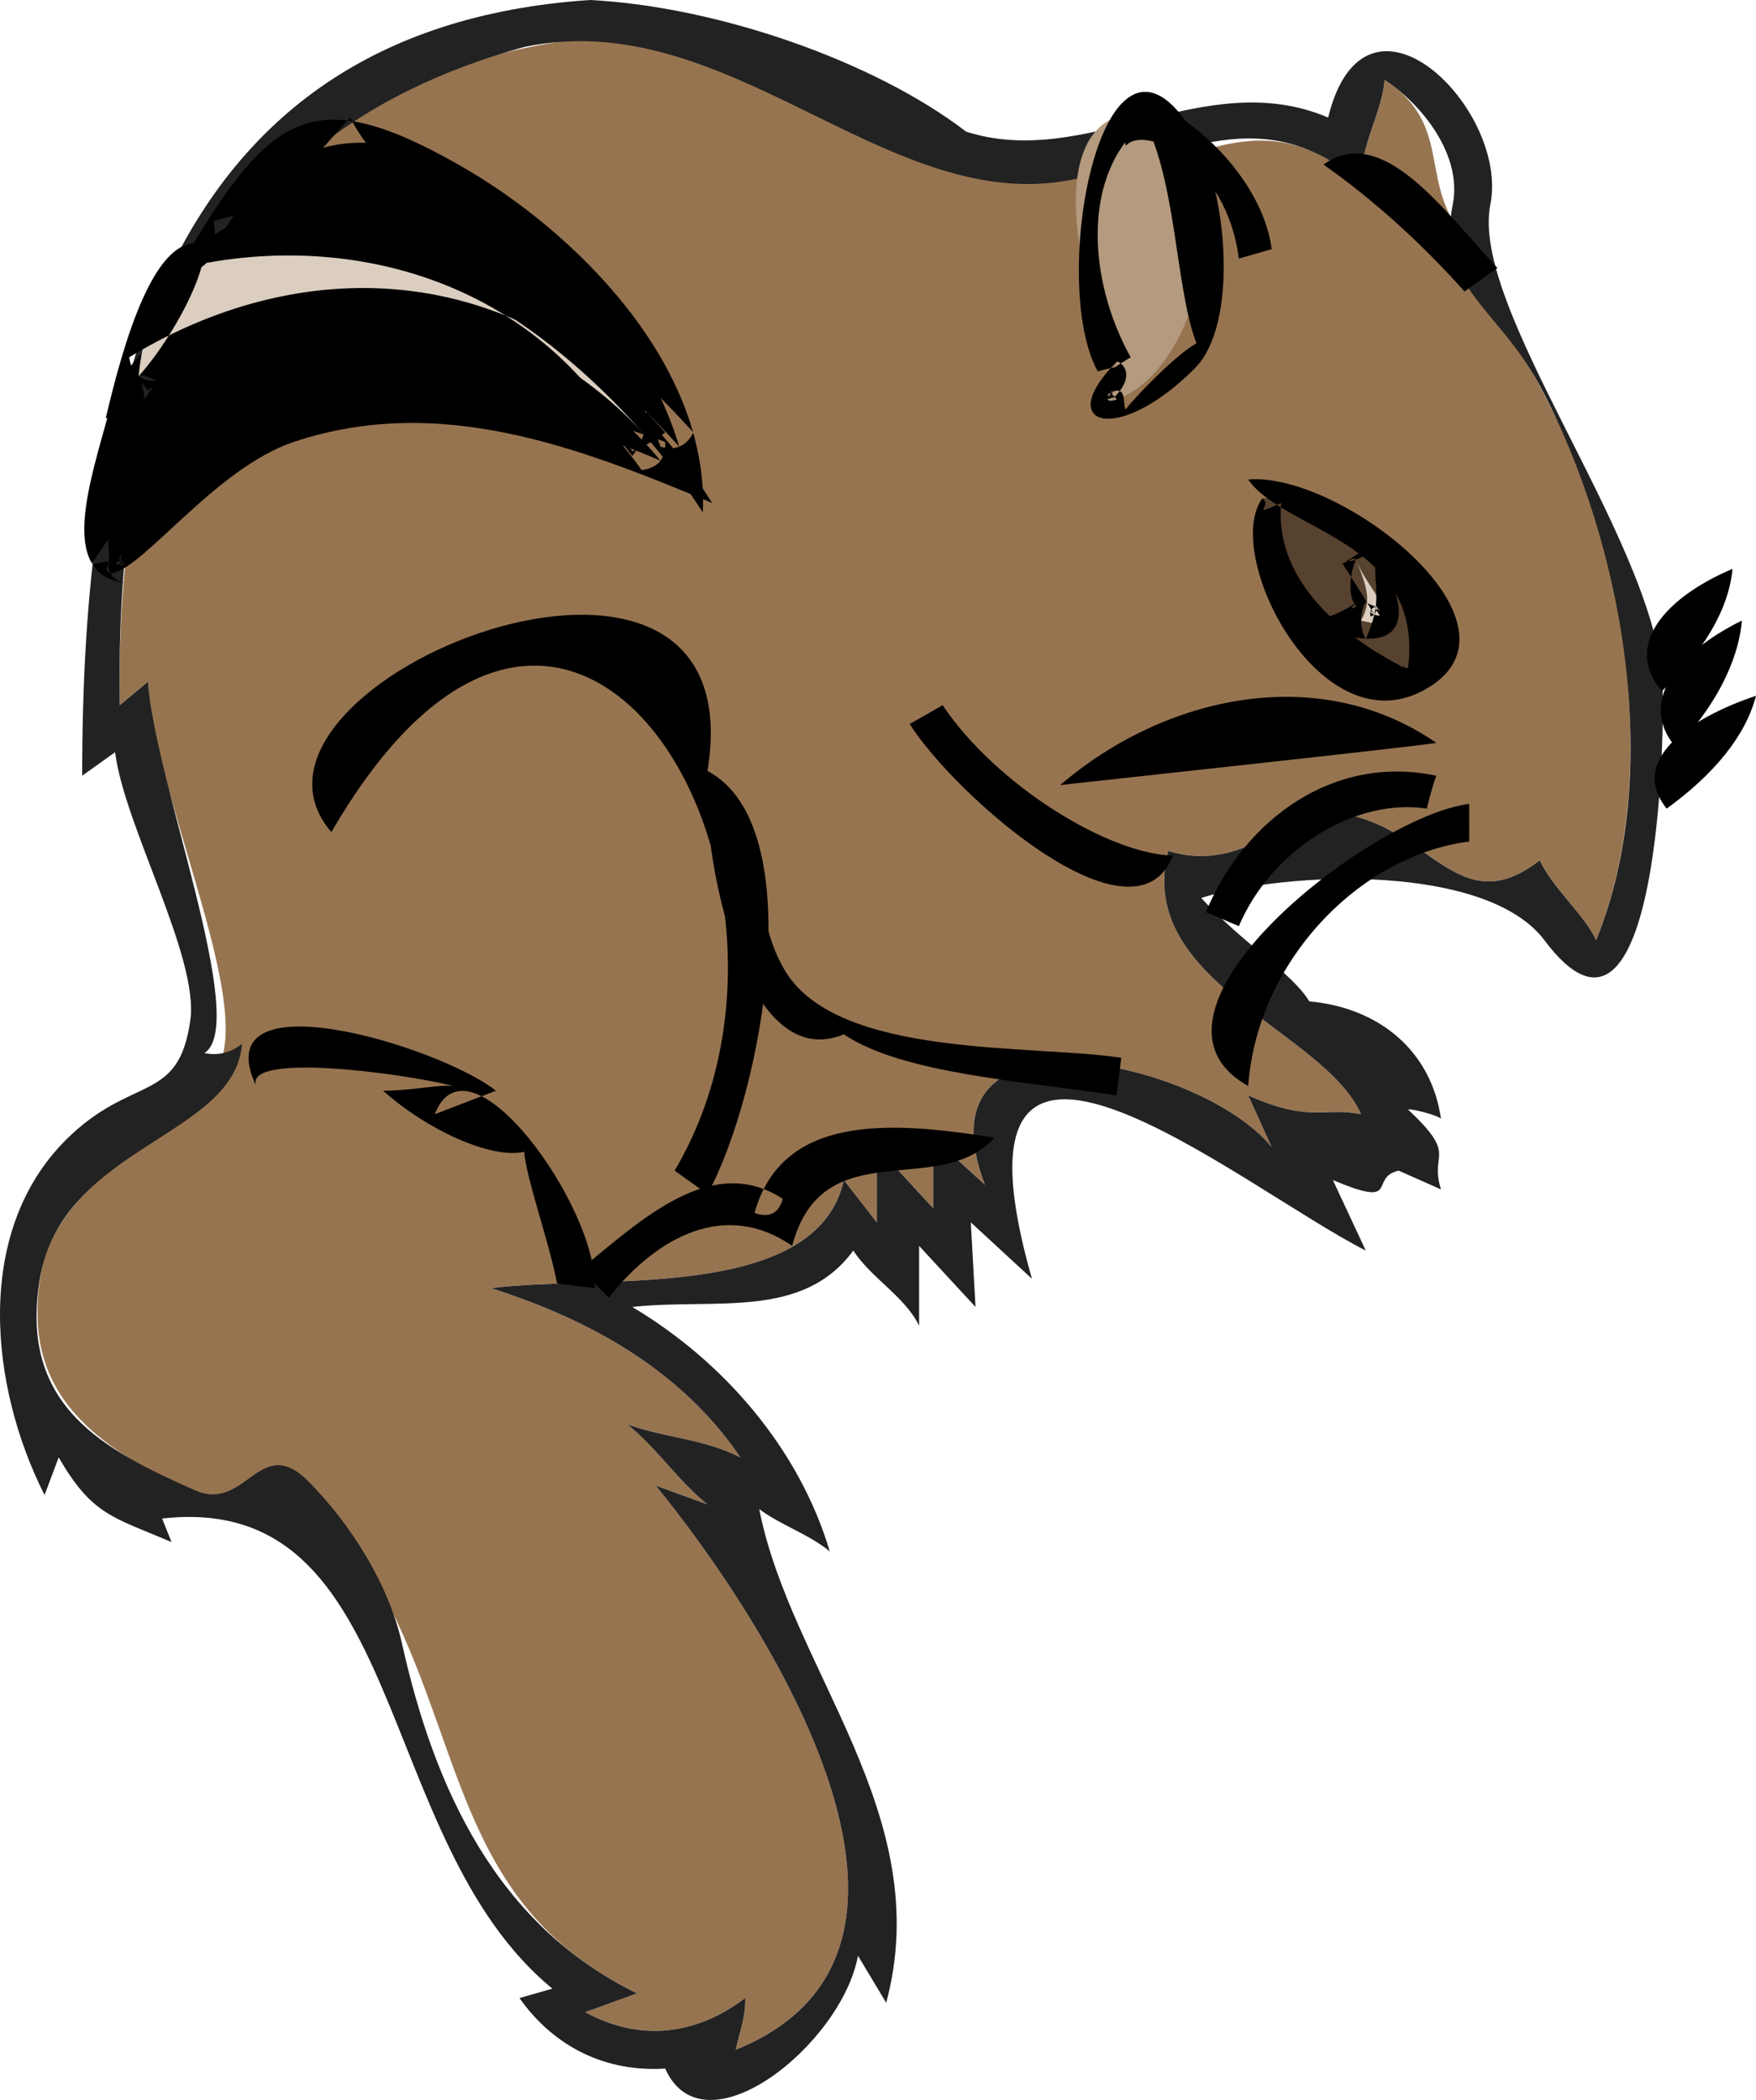<svg xmlns="http://www.w3.org/2000/svg" xmlns:xlink="http://www.w3.org/1999/xlink" version="1.1" id="Layer_1" x="0px" y="0px" enable-background="new 0 0 822.05 841.89" xml:space="preserve" viewBox="270.14 253.89 280.11 335.01">
<path fill-rule="evenodd" clip-rule="evenodd" fill="#977450" d="M364.25,259.89c-58.749,6.491-75.865,54.859-75,106.5  c1.5-1.25,3-2.5,4.5-3.75c1.117,17.709,14.867,46.987,12,59.25c6.124,3.724-25.573,17.616-28.875,34.125  c-4.005,20.024,8.367,27.833,21.375,34.875c17.564,9.508,20.499-9.752,35.25,21.75c10.925,23.331,11.411,46.202,38.25,59.25  c-2.75,1-5.5,2-8.25,3c8.529,4.684,17.585,3.789,25.5-2.25c0.146,2.8-0.931,5.589-1.5,8.25c38.931-15.736,4.896-68.345-12.75-90  c2.75,1,5.5,2,8.25,3c-4.717-3.79-7.95-8.854-12.75-12.75c6.365,2.22,11.981,2.227,18,5.25c-9.422-13.912-24.034-21.982-39.75-27  c16.738-2.211,51.92,2.402,56.252-17.25c1.75,2.25,3.5,4.5,5.25,6.75c0-4,0-8,0-12c2.999,3.25,5.999,6.5,8.998,9.75  c0-3.75,0-7.5,0-11.25c2.75,2.5,5.5,5,8.25,7.5c-11.395-29.813,34.329-20.043,45.75-6c-1.25-2.75-2.5-5.5-3.75-8.25  c9.998,4.435,11.89,1.798,18,3c-5.842-13.317-36.141-21.123-30.75-42c12.18,3.778,19.243-6.809,27-6  c14.461,1.508,19.113,17.734,32.25,7.5c2.158,4.551,7.243,8.814,9,12.75c10.025-24.559,5.37-59.759-6.375-83.25  c-5.329-10.658-13.093-25.018-16.875-32.25c-4.024-7.695-0.789-15.432-10.5-21.75c-0.363,5.082-3.972,10.622-3.75,16.5  c-16.018-14.08-27.301-2.085-40.5-1.5C417.186,282.95,394.122,262.196,364.25,259.89z"/>
<path fill-rule="evenodd" clip-rule="evenodd" fill="#222222" d="M401.752,556.14L401.752,556.14L401.752,556.14z M383.75,575.64  L383.75,575.64L383.75,575.64z M439.25,427.14L439.25,427.14L439.25,427.14z M479,409.89L479,409.89z M494.75,269.64L494.75,269.64z   M353.75,261.39c32.167-6.838,57.274,26.204,86.25,21.375c15.828-2.638,30.822-14.065,47.25,0.375  c-0.222-5.878,3.387-11.418,3.75-16.5c5.994,3.9,12.444,12.027,10.875,19.875c-2.625,13.125,7.311,16.561,13.875,28.875  c13.323,24.994,19.932,61.722,9,88.5c-1.757-3.936-6.842-8.199-9-12.75c-13.137,10.234-17.789-5.992-32.25-7.5  c-7.757-0.809-14.82,9.778-27,6c-5.391,20.877,24.908,28.683,30.75,42c-6.11-1.202-8.002,1.435-18-3c1.25,2.75,2.5,5.5,3.75,8.25  c-11.421-14.043-57.145-23.813-45.75,6c-2.75-2.5-5.5-5-8.25-7.5c0,3.75,0,7.5,0,11.25c-2.999-3.25-5.999-6.5-8.998-9.75  c0,4,0,8,0,12c-1.75-2.25-3.5-4.5-5.25-6.75c-4.332,19.652-39.514,15.039-56.252,17.25c15.716,5.018,30.328,13.088,39.75,27  c-6.019-3.023-11.635-3.03-18-5.25c4.8,3.896,8.033,8.96,12.75,12.75c-2.75-1-5.5-2-8.25-3c17.646,21.655,51.681,74.264,12.75,90  c0.569-2.661,1.646-5.45,1.5-8.25c-7.915,6.039-16.971,6.934-25.5,2.25c2.75-1,5.5-2,8.25-3  c-22.441-10.91-32.368-32.782-37.5-55.875c-2.067-9.3-8.164-19.039-15-25.875c-7.678-7.678-9.899,5.091-18,1.5  c-14.589-6.467-28.159-13.468-24.75-33.75c3.583-21.312,31.123-22.563,32.25-37.5c-1.776,1.447-3.776,1.947-6,1.5  c7.261-4.65-8.018-43.682-9-59.25c-1.5,1.25-3,2.5-4.5,3.75C288.423,317,301.359,275.835,353.75,261.39z M364.25,253.89  c-70.168,4.681-81,67.602-81,123.75c1.75-1.25,3.5-2.5,5.25-3.75c1.475,11.755,13.402,32.705,12,42.75  c-1.878,13.45-9.334,8.584-19.875,19.125c-14.684,14.684-12.142,39.303-3.375,56.625c0.75-2,1.5-4,2.25-6  c5.34,9.207,8.575,9.485,18,13.5c-0.5-1.25-1-2.5-1.5-3.75c39.37-4.445,33.292,51.16,62.25,75c-1.75,0.5-3.5,1-5.25,1.5  c5.541,7.827,13.765,11.845,23.25,11.25c6.139,13.798,28.143-3.818,30.752-18c1.5,2.5,3,5,4.5,7.5  c8.047-29.974-15.241-53.142-20.252-78.75c3.489,2.589,7.912,3.98,11.252,6.75c-4.887-16.407-16.922-30.303-31.502-39  c13.093-1.449,27.096,2.107,35.252-9c2.777,4.318,8.305,7.394,10.498,12c0-4.25,0-8.5,0-12.75c3,3.25,6,6.5,9,9.75  c-0.25-4.5-0.5-9-0.75-13.5c3.25,3,6.5,6,9.75,9c-15.914-55.737,33.09-14.708,53.25-4.5c-1.75-3.75-3.5-7.5-5.25-11.25  c11.024,4.659,5.599-0.365,10.5-1.5c2.25,1,4.5,2,6.75,3c-1.902-5.992,2.843-5.153-5.25-12.75c0.631-0.178,5.01,1.009,5.25,1.5  c-1.536-10.877-9.903-17.755-21-18.75c-2.837-4.639-10.712-9.333-17.25-16.5c13.881-4.361,45.57-5.49,54.75,6.75  c18.337,24.45,19.388-34.154,18.75-42c-1.844-22.677-30.655-58.973-27.375-75.375c3.049-15.242-19.943-38.086-25.875-13.875  c-19.741-8.391-38.445,8.432-57.75,2.25c1-1,1-1,0,0C409.722,263.722,384.711,254.939,364.25,253.89z"/>
<path fill-rule="evenodd" clip-rule="evenodd" d="M311,427.14c-2.022-5.36,22.765-2.162,31.5,0c-2.446-0.271-6.487,0.738-11.25,0.75  c7.083,6.323,17.251,10.934,22.5,9.75c0.387,4.482,3.949,14.193,5.25,21c2,0.25,4,0.5,6,0.75c0.606-12.782-20.114-41.714-25.5-27.75  c3.25-1.25,6.5-2.5,9.75-3.75C340.226,420.762,302.624,409.313,311,427.14z"/>
<path fill-rule="evenodd" clip-rule="evenodd" d="M323,386.64c38.769-66.937,81.888,8.317,54.75,54c1.75,1.25,3.5,2.5,5.25,3.75  c8.83-16.263,16.547-58.834,0-67.5C391.1,327.375,302.621,362.952,323,386.64z"/>
<path fill-rule="evenodd" clip-rule="evenodd" d="M428.75,435.39c-16.794-2.738-33.863-3.721-38.25,12  c2.348,0.833,3.848,0.083,4.502-2.25c-11.315-7.354-22.507,3.282-32.252,11.25c1.5,1.5,3,3,4.5,4.5  c7.888-9.957,18.791-15.49,29.252-8.25C401.389,434.256,419.839,445.291,428.75,435.39z"/>
<path fill-rule="evenodd" clip-rule="evenodd" d="M383,383.64c0.898,14.555,7.72,41.085,21.752,35.25  c9.249,6.328,29.28,7.544,43.498,9.75c0.25-2,0.5-4,0.75-6c-14.06-2.182-45.191,0.179-53.623-13.875  C388.893,397.959,394.337,386.768,383,383.64z"/>
<path fill-rule="evenodd" clip-rule="evenodd" d="M457.25,390.39c-10.258-0.267-28.074-11.129-36.75-24c-1.75,1-3.5,2-5.25,3  C422.521,380.866,451.078,405.975,457.25,390.39z"/>
<path fill-rule="evenodd" clip-rule="evenodd" fill="#57422F" d="M471.5,333.39c-0.85,13.756,8.464,27.75,23.25,27.75  C502.938,361.14,489.317,331.581,471.5,333.39z"/>
<path fill-rule="evenodd" clip-rule="evenodd" d="M471.5,333.39c-6.427,8.863,8.946,39.349,25.5,30.75  c19.151-9.948-12.853-35.077-27.75-33.75c5.739,8.302,28.032,9.819,25.5,30c-0.729,0.407-0.53-0.628-0.75,0  c-0.572-0.541-21.008-9.598-19.5-26.25C469.155,336.493,473.317,334.558,471.5,333.39z"/>
<path fill-rule="evenodd" clip-rule="evenodd" fill="#B49A7E" d="M448.25,311.64c-0.836,2.419-3.301,3.582-3,6.75  c19.041-2.245,23.953-46.681,6.75-46.5C434.334,272.076,443.968,304.919,448.25,311.64z"/>
<path fill-rule="evenodd" clip-rule="evenodd" d="M448.25,311.64c-10.104,10.064-0.003,13.503,12.444,1.056  c7.223-7.223,5.114-28.792-0.069-37.431c-14.49-24.15-23.383,23.443-15.375,37.875c4.494-1.325,0.77,0.43,5.25-2.25  c-7.106-12.812-7.647-29.615,2.25-37.5c-0.5,1.25-0.25,1.75,0.75,1.5c-0.828-2.176,1.38,0.097-1.5-3c5.9,9.873,5.526,27.863,9,36.75  c-3.179,1.776-9.545,8.276-11.25,10.5c-0.656-0.015,0.544-4.638-3-2.25c0.75,0.25,1,0,0.75-0.75c0.179,0.282-1.935,2.299,0.75,1.5  c-0.5-1-1-1-1.5,0c2.005-0.828,0.847-0.064,0.75,0C452.129,313.337,448.324,311.201,448.25,311.64z"/>
<path fill-rule="evenodd" clip-rule="evenodd" d="M449.75,277.14c2.773-3.377,16.008,2.292,18,18c1.75-0.5,3.5-1,5.25-1.5  C470.74,276.328,444.454,260.777,449.75,277.14z"/>
<path fill-rule="evenodd" clip-rule="evenodd" d="M481.25,280.14c8.11,5.691,15.76,12.693,22.5,20.25c1.75-1.25,3.5-2.5,5.25-3.75  C500.286,287.294,490.636,273.47,481.25,280.14z"/>
<path fill-rule="evenodd" clip-rule="evenodd" fill="#DBCEC0" d="M486.5,343.14c1.298,3.83,2.73,6.245,0.75,9.75  c-0.313-0.014,3.863,0.78,3.75,0.75C491.242,349.276,487.921,347.333,486.5,343.14z"/>
<path fill-rule="evenodd" clip-rule="evenodd" d="M486.5,343.14c-0.108-0.374-2.081,5.157,0,7.5c-1,0-1,0,0,0  c-0.092,0.001-1.516,1.038,0-0.75c0.766-0.296-4.277,3.292-8.25,3c14.311,6.665,19.65,1.466,10.5-12c-1.5,1-3,2-4.5,3  c-0.823-1.571,3.525,5.34,5.25,8.25c-0.677-1.03-0.927-1.03-0.75,0c0.275,0.506,1.794-1.709,0.75-1.5  c-1.212,0.737-0.962,1.237,0.75,1.5c-1.054-1.711-1.054-1.961,0-0.75c-1-1-1-1,0,0c-0.322-0.903-1.844-0.965-2.25-1.5c-1,2-1,4,0,6  c2.688-6.439,1.322-6.489,1.5-14.25C483.628,344.907,485.483,342.513,486.5,343.14z"/>
<path fill-rule="evenodd" clip-rule="evenodd" d="M499.25,372.39c-18.868-13.004-43.484-7.445-60,6.75  C439.158,379.101,498.911,372.685,499.25,372.39z"/>
<path fill-rule="evenodd" clip-rule="evenodd" d="M504.5,382.14c-15.57,1.849-56.096,33.372-35.25,45  c1.43-19.948,17.841-36.802,35.25-39C504.5,388.063,504.523,384.382,504.5,382.14z"/>
<path fill-rule="evenodd" clip-rule="evenodd" d="M499.25,377.64c-16.202-3.44-30.486,6.736-36.75,21.75  c1.75,0.75,3.5,1.5,5.25,2.25c5.406-12.61,18.849-20.476,30-18.75C497.76,382.835,498.485,379.685,499.25,377.64z"/>
<path fill-rule="evenodd" clip-rule="evenodd" d="M535.25,364.14c6.55-6.226,10.663-13,11.25-19.5  C535.687,349.223,529.03,356.945,535.25,364.14z"/>
<path fill-rule="evenodd" clip-rule="evenodd" d="M537.5,373.14c5.989-6.221,9.916-13.513,10.5-20.25  C537.576,358.008,531.325,366.034,537.5,373.14z"/>
<path fill-rule="evenodd" clip-rule="evenodd" d="M536,382.89c7.34-5.322,12.562-11.456,14.25-18  C539.463,368.49,529.897,375.255,536,382.89z"/>
<path fill-rule="evenodd" clip-rule="evenodd" d="M287.75,345.39c17.642-32.199,57.877-31.115,87.75-18  C349.17,295.162,282.023,290.15,287.75,345.39z"/>
<path fill-rule="evenodd" clip-rule="evenodd" d="M287.75,345.39c4.987-0.382,16.683-16.811,29.25-21  c23.161-7.72,45.238,0.733,66.75,9.75c-13.074-20.763-34.179-36.438-59.625-34.125c-13.323,1.211-32.542,4.379-36.375,18.75  c-3.096,11.608-8.581,26.61,2.25,28.125c-2.332-0.653-3.082-2.153-2.25-4.5c0.991,5.122-0.004-0.071,0,0  c0.65,3.114,2.314,0.416,2.25,1.5c-0.579-1.053-1.329-1.053-2.25,0c2.47-1.377,2.27,0.851,1.5,0c1.617-8.019,6.088-23.852,3-30  c27.984-4.094,57.614-16.89,80.25,15c2.651-0.376,3.901-1.876,3.75-4.5c-34.015-12.206-69.928-14.53-91.5,19.5  C290.874,342.753,285.473,344.111,287.75,345.39z"/>
<path fill-rule="evenodd" clip-rule="evenodd" fill="#DBCEC0" d="M292.25,313.89c4.54-46.128,68.881-14.156,81.75,10.5  C353.194,300.542,318.564,295.404,292.25,313.89z"/>
<path fill-rule="evenodd" clip-rule="evenodd" d="M292.25,313.89c2.916-3.062,9.409-12.558,10.5-19.5c1.288,0.405,0.078,1.091,0,1.5  c27.022-5.011,54.877,5.135,68.25,30c1.876-0.783,3.626-1.783,5.25-3c-22.698-26.34-56.261-29.781-85.5-12  c0.376,2.651,1.876,3.901,4.5,3.75c-3.446-1.576-3.946-1.076-1.5,1.5c25.764-15.211,58.808-14.308,77.25,10.5  c15.508-20.739-53.998-50.45-68.25-33.75c-7.941-2.376-13.014,16.139-15.75,27.75C292.35,318.883,291.405,315.16,292.25,313.89z"/>
<path fill-rule="evenodd" clip-rule="evenodd" d="M305,292.14c21.695-38.312,64.421,2.91,73.5,33  C360.432,305.337,333.715,283.517,305,292.14z"/>
<path fill-rule="evenodd" clip-rule="evenodd" d="M305,292.14c6.398-2.332,15.526-13.521,21-19.5  c8.776,17.479,40.802,27.404,49.5,52.5c2.354,0.707,4.104-0.043,5.25-2.25c-18.911-20.826-46.73-42.361-76.5-33.75  c0.526,5.96,0.05,2.779,1.5,6c30.176-8.976,61.331,16.865,76.5,40.5c1.055-23.323-19.958-44.712-39-55.5  c-23.777-13.47-30.348-8.01-45,17.25C304.619,297.336,303.38,293.804,305,292.14z"/>
</svg>
